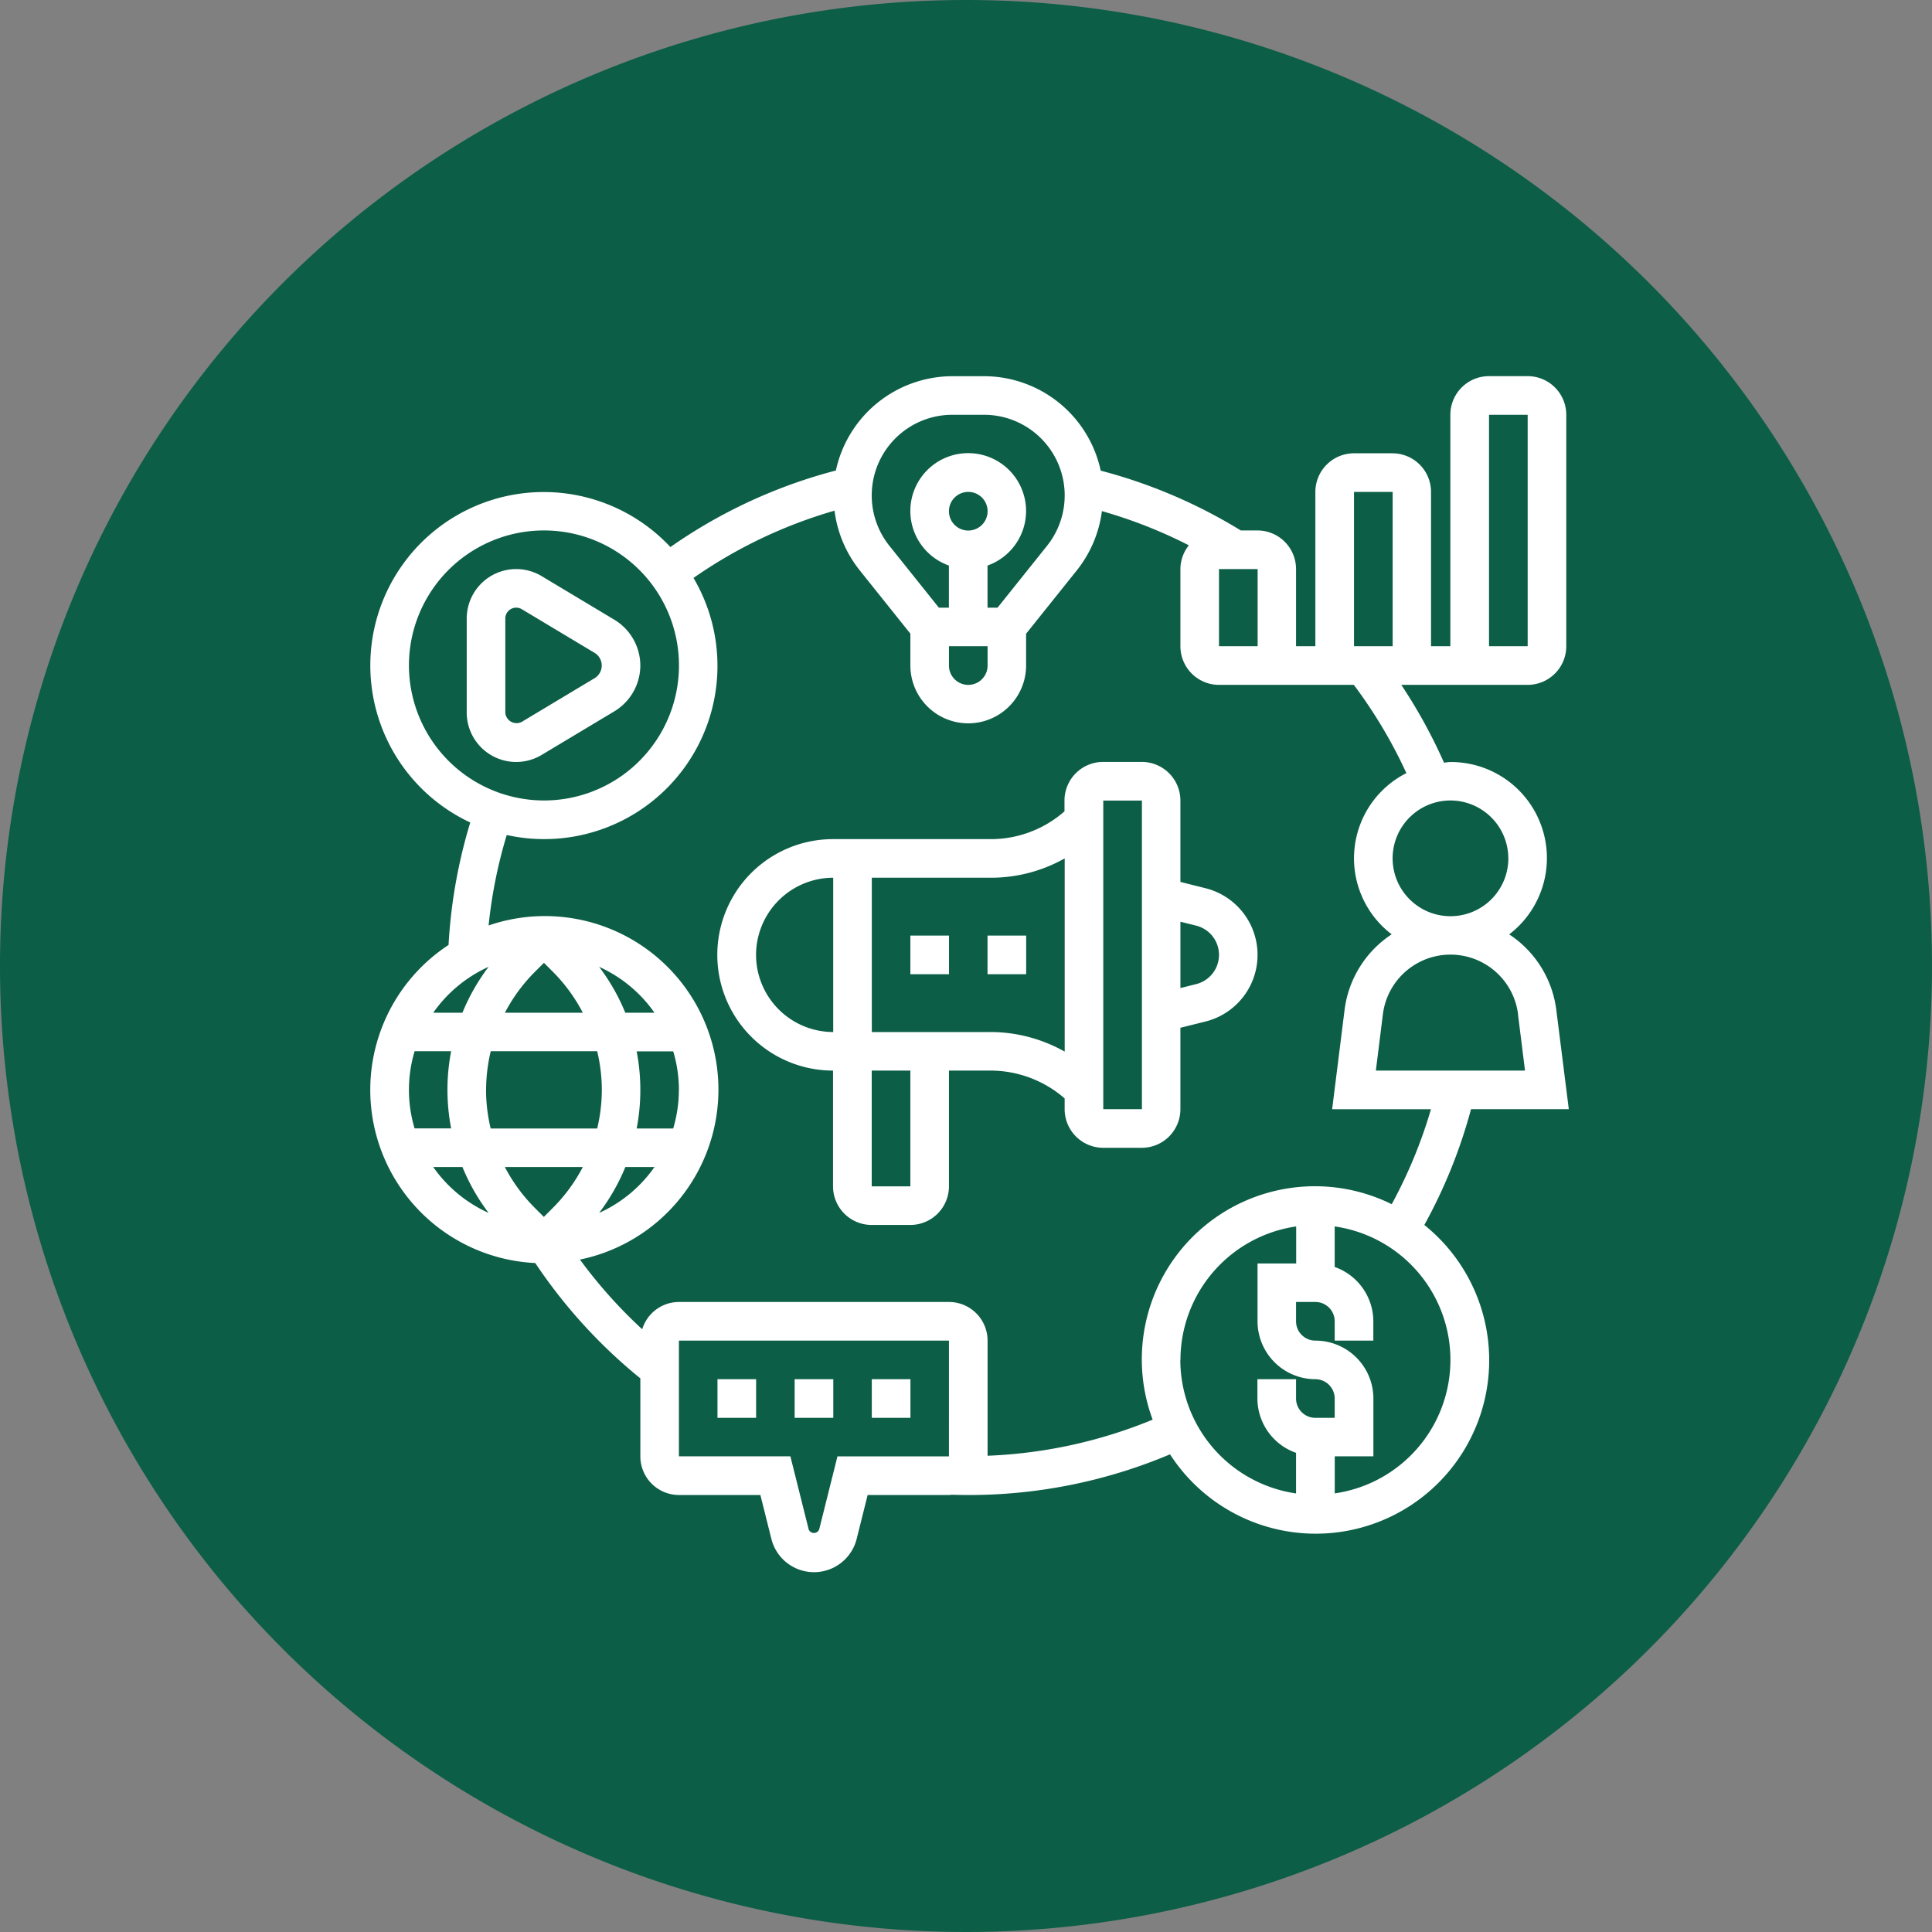 <svg xmlns="http://www.w3.org/2000/svg" width="120" height="120" viewBox="0 0 120 120">
  <rect x="0" y="0" width="120" height="120" fill="#808080" stroke="none"/>
  <g id="Group_1074132" data-name="Group 1074132" transform="translate(-180 -10524.338)">
    <g id="Group_1074031" data-name="Group 1074031" transform="translate(-89 9566.338)">
      <path id="Path_608972" data-name="Path 608972" d="M60,0A60,60,0,1,1,0,60,60,60,0,0,1,60,0Z" transform="translate(269 958)" fill="#0c5e46"/>
    </g>
    <g id="marketing" transform="translate(203 10547.157)">
      <g id="Group_1074100" data-name="Group 1074100" transform="translate(0 0.548)">
        <path id="Path_612891" data-name="Path 612891" d="M51.983,88.942A3.332,3.332,0,0,0,50.374,86.1l-4.518-2.71A3.073,3.073,0,0,0,41.2,86.026v5.831a3.073,3.073,0,0,0,4.656,2.637l4.518-2.71A3.331,3.331,0,0,0,51.983,88.942Zm-2.842.787-4.518,2.71a.7.7,0,0,1-1.027-.581V86.027a.677.677,0,0,1,1.027-.582l4.518,2.71a.918.918,0,0,1,0,1.574Z" transform="translate(-35.211 -70.972)" fill="#fff"/>
        <path id="Path_612892" data-name="Path 612892" d="M65.469,53.264a32.115,32.115,0,0,0,2.9-7.191h6.072L73.664,39.9a6.609,6.609,0,0,0-2.924-4.683,5.967,5.967,0,0,0-3.65-10.706c-.138,0-.267.031-.4.041a32.413,32.413,0,0,0-2.654-4.833h7.848a2.4,2.4,0,0,0,2.4-2.4V2.944a2.4,2.4,0,0,0-2.4-2.4h-2.4a2.4,2.4,0,0,0-2.4,2.4V17.32h-1.2V7.736a2.4,2.4,0,0,0-2.4-2.4H61.1a2.4,2.4,0,0,0-2.4,2.4V17.32h-1.2V12.528a2.4,2.4,0,0,0-2.4-2.4H54.067a32.136,32.136,0,0,0-8.7-3.714A7.42,7.42,0,0,0,38.118.548H36.159a7.417,7.417,0,0,0-7.241,5.857A31.978,31.978,0,0,0,18.64,11.159,10.77,10.77,0,1,0,6.208,28.268a32.2,32.2,0,0,0-1.348,7.606A10.766,10.766,0,0,0,10.246,55.63a32.384,32.384,0,0,0,6.527,7.163v4.845a2.4,2.4,0,0,0,2.4,2.4h5.056l.681,2.723a2.731,2.731,0,0,0,5.3,0l.681-2.722h5.056c.059,0,.113-.013.17-.017.343.011.683.017,1.028.017a32.077,32.077,0,0,0,12.527-2.527,10.774,10.774,0,1,0,15.8-14.243Zm4.017-50.32h2.4V17.32h-2.4Zm1.8,37.25.435,3.483H62.457l.435-3.483a4.231,4.231,0,0,1,8.4,0Zm-.6-9.7A3.594,3.594,0,1,1,67.09,26.9,3.6,3.6,0,0,1,70.684,30.5ZM61.1,7.736h2.4V17.32H61.1Zm-8.386,4.792h2.4V17.32h-2.4ZM36.16,2.944h1.959a5.01,5.01,0,0,1,3.912,8.141l-3.072,3.84h-.622V12.308a3.594,3.594,0,1,0-2.4,0v2.616h-.622l-3.072-3.841A5.009,5.009,0,0,1,36.16,2.944ZM35.941,17.32h2.4v1.2a1.2,1.2,0,1,1-2.4,0v-1.2Zm0-8.386a1.2,1.2,0,1,1,1.2,1.2A1.2,1.2,0,0,1,35.941,8.934ZM2.4,18.518A8.386,8.386,0,1,1,10.782,26.9,8.4,8.4,0,0,1,2.4,18.518Zm0,26.357a8.333,8.333,0,0,1,.353-2.4H5.021a12.659,12.659,0,0,0,0,4.792H2.75A8.332,8.332,0,0,1,2.4,44.875Zm4.792,0a10.424,10.424,0,0,1,.289-2.4h6.612a10.487,10.487,0,0,1,.288,2.4,10.424,10.424,0,0,1-.289,2.4H7.477a10.416,10.416,0,0,1-.289-2.4Zm3.594-7.89.557.557A10.414,10.414,0,0,1,13.2,40.084H8.361a10.411,10.411,0,0,1,1.864-2.542ZM13.2,49.667a10.383,10.383,0,0,1-1.864,2.541l-.557.557-.557-.557a10.383,10.383,0,0,1-1.864-2.541Zm2.638,0h1.813a8.425,8.425,0,0,1-3.438,2.85A12.621,12.621,0,0,0,15.842,49.667Zm3.327-4.792a8.333,8.333,0,0,1-.353,2.4H16.544a12.659,12.659,0,0,0,0-4.792h2.271A8.333,8.333,0,0,1,19.168,44.875Zm-3.327-4.792a12.656,12.656,0,0,0-1.625-2.85,8.431,8.431,0,0,1,3.437,2.85Zm-10.119,0H3.91a8.429,8.429,0,0,1,3.437-2.85,12.65,12.65,0,0,0-1.625,2.85ZM3.91,49.667H5.723a12.616,12.616,0,0,0,1.626,2.85A8.424,8.424,0,0,1,3.91,49.667Zm32.03,17.97H29.016l-1.135,4.537a.35.35,0,0,1-.653,0l-1.136-4.538H19.169V60.449H35.941Zm2.4-.036V60.449a2.4,2.4,0,0,0-2.4-2.4H19.168a2.391,2.391,0,0,0-2.279,1.694,29.95,29.95,0,0,1-3.867-4.327A10.779,10.779,0,1,0,7.348,34.663a29.791,29.791,0,0,1,1.127-5.618,10.761,10.761,0,0,0,11.6-15.967A29.607,29.607,0,0,1,28.834,8.9a7.422,7.422,0,0,0,1.542,3.677l3.169,3.962v1.975a3.594,3.594,0,1,0,7.188,0V16.543l3.17-3.961a7.417,7.417,0,0,0,1.539-3.654,29.564,29.564,0,0,1,5.4,2.124,2.363,2.363,0,0,0-.525,1.476V17.32a2.4,2.4,0,0,0,2.4,2.4h8.372A29.97,29.97,0,0,1,64.353,25.2a5.932,5.932,0,0,0-.914,10.013A6.6,6.6,0,0,0,60.515,39.9l-.773,6.176h6.138a29.785,29.785,0,0,1-2.438,5.9A10.753,10.753,0,0,0,48.593,65.358,29.92,29.92,0,0,1,38.337,67.6Zm11.98-5.954a8.393,8.393,0,0,1,7.188-8.29v2.3h-2.4v3.594A3.6,3.6,0,0,0,58.7,62.846a1.2,1.2,0,0,1,1.2,1.2v1.2H58.7a1.2,1.2,0,0,1-1.2-1.2v-1.2h-2.4v1.2a3.589,3.589,0,0,0,2.4,3.374v2.521a8.393,8.393,0,0,1-7.188-8.29Zm9.584,8.29v-2.3h2.4V64.043A3.6,3.6,0,0,0,58.7,60.449a1.2,1.2,0,0,1-1.2-1.2v-1.2h1.2a1.2,1.2,0,0,1,1.2,1.2v1.2h2.4v-1.2a3.589,3.589,0,0,0-2.4-3.374V53.357a8.375,8.375,0,0,1,0,16.581Z" transform="translate(0 -0.548)" fill="#fff"/>
        <path id="Path_612893" data-name="Path 612893" d="M177.08,186.921v-5.056l1.56-.389a4.267,4.267,0,0,0,0-8.279l-1.56-.391v-5.054a2.4,2.4,0,0,0-2.4-2.4h-2.4a2.4,2.4,0,0,0-2.4,2.4v.67a6.931,6.931,0,0,1-4.586,1.726h-9.79a7.188,7.188,0,1,0,0,14.376v7.188a2.4,2.4,0,0,0,2.4,2.4h2.4a2.4,2.4,0,0,0,2.4-2.4v-7.188h2.6a7.029,7.029,0,0,1,4.586,1.728v.668a2.4,2.4,0,0,0,2.4,2.4h2.4A2.4,2.4,0,0,0,177.08,186.921Zm-26.357-9.584a4.8,4.8,0,0,1,4.792-4.792v9.584A4.8,4.8,0,0,1,150.723,177.336Zm9.584,14.376h-2.4v-7.188h2.4Zm5-9.584h-7.394v-9.584h7.394a9.317,9.317,0,0,0,4.586-1.2v12A9.434,9.434,0,0,0,165.306,182.128Zm12.753-6.607a1.871,1.871,0,0,1,0,3.63l-.979.246v-4.12Zm-5.771-7.769h2.4l0,19.168h-2.4Z" transform="translate(-126.763 -141.395)" fill="#fff"/>
        <path id="Path_612894" data-name="Path 612894" d="M230.731,239.519h2.4v2.4h-2.4Z" transform="translate(-197.186 -204.776)" fill="#fff"/>
        <path id="Path_612895" data-name="Path 612895" d="M263.692,239.519h2.4v2.4h-2.4Z" transform="translate(-225.355 -204.776)" fill="#fff"/>
        <path id="Path_612896" data-name="Path 612896" d="M148.327,429.048h2.4v2.4h-2.4Z" transform="translate(-126.763 -366.751)" fill="#fff"/>
        <path id="Path_612897" data-name="Path 612897" d="M181.289,429.048h2.4v2.4h-2.4Z" transform="translate(-154.932 -366.751)" fill="#fff"/>
        <path id="Path_612898" data-name="Path 612898" d="M214.25,429.048h2.4v2.4h-2.4Z" transform="translate(-183.101 -366.751)" fill="#fff"/>
      </g>
    </g>
  </g>
</svg>
